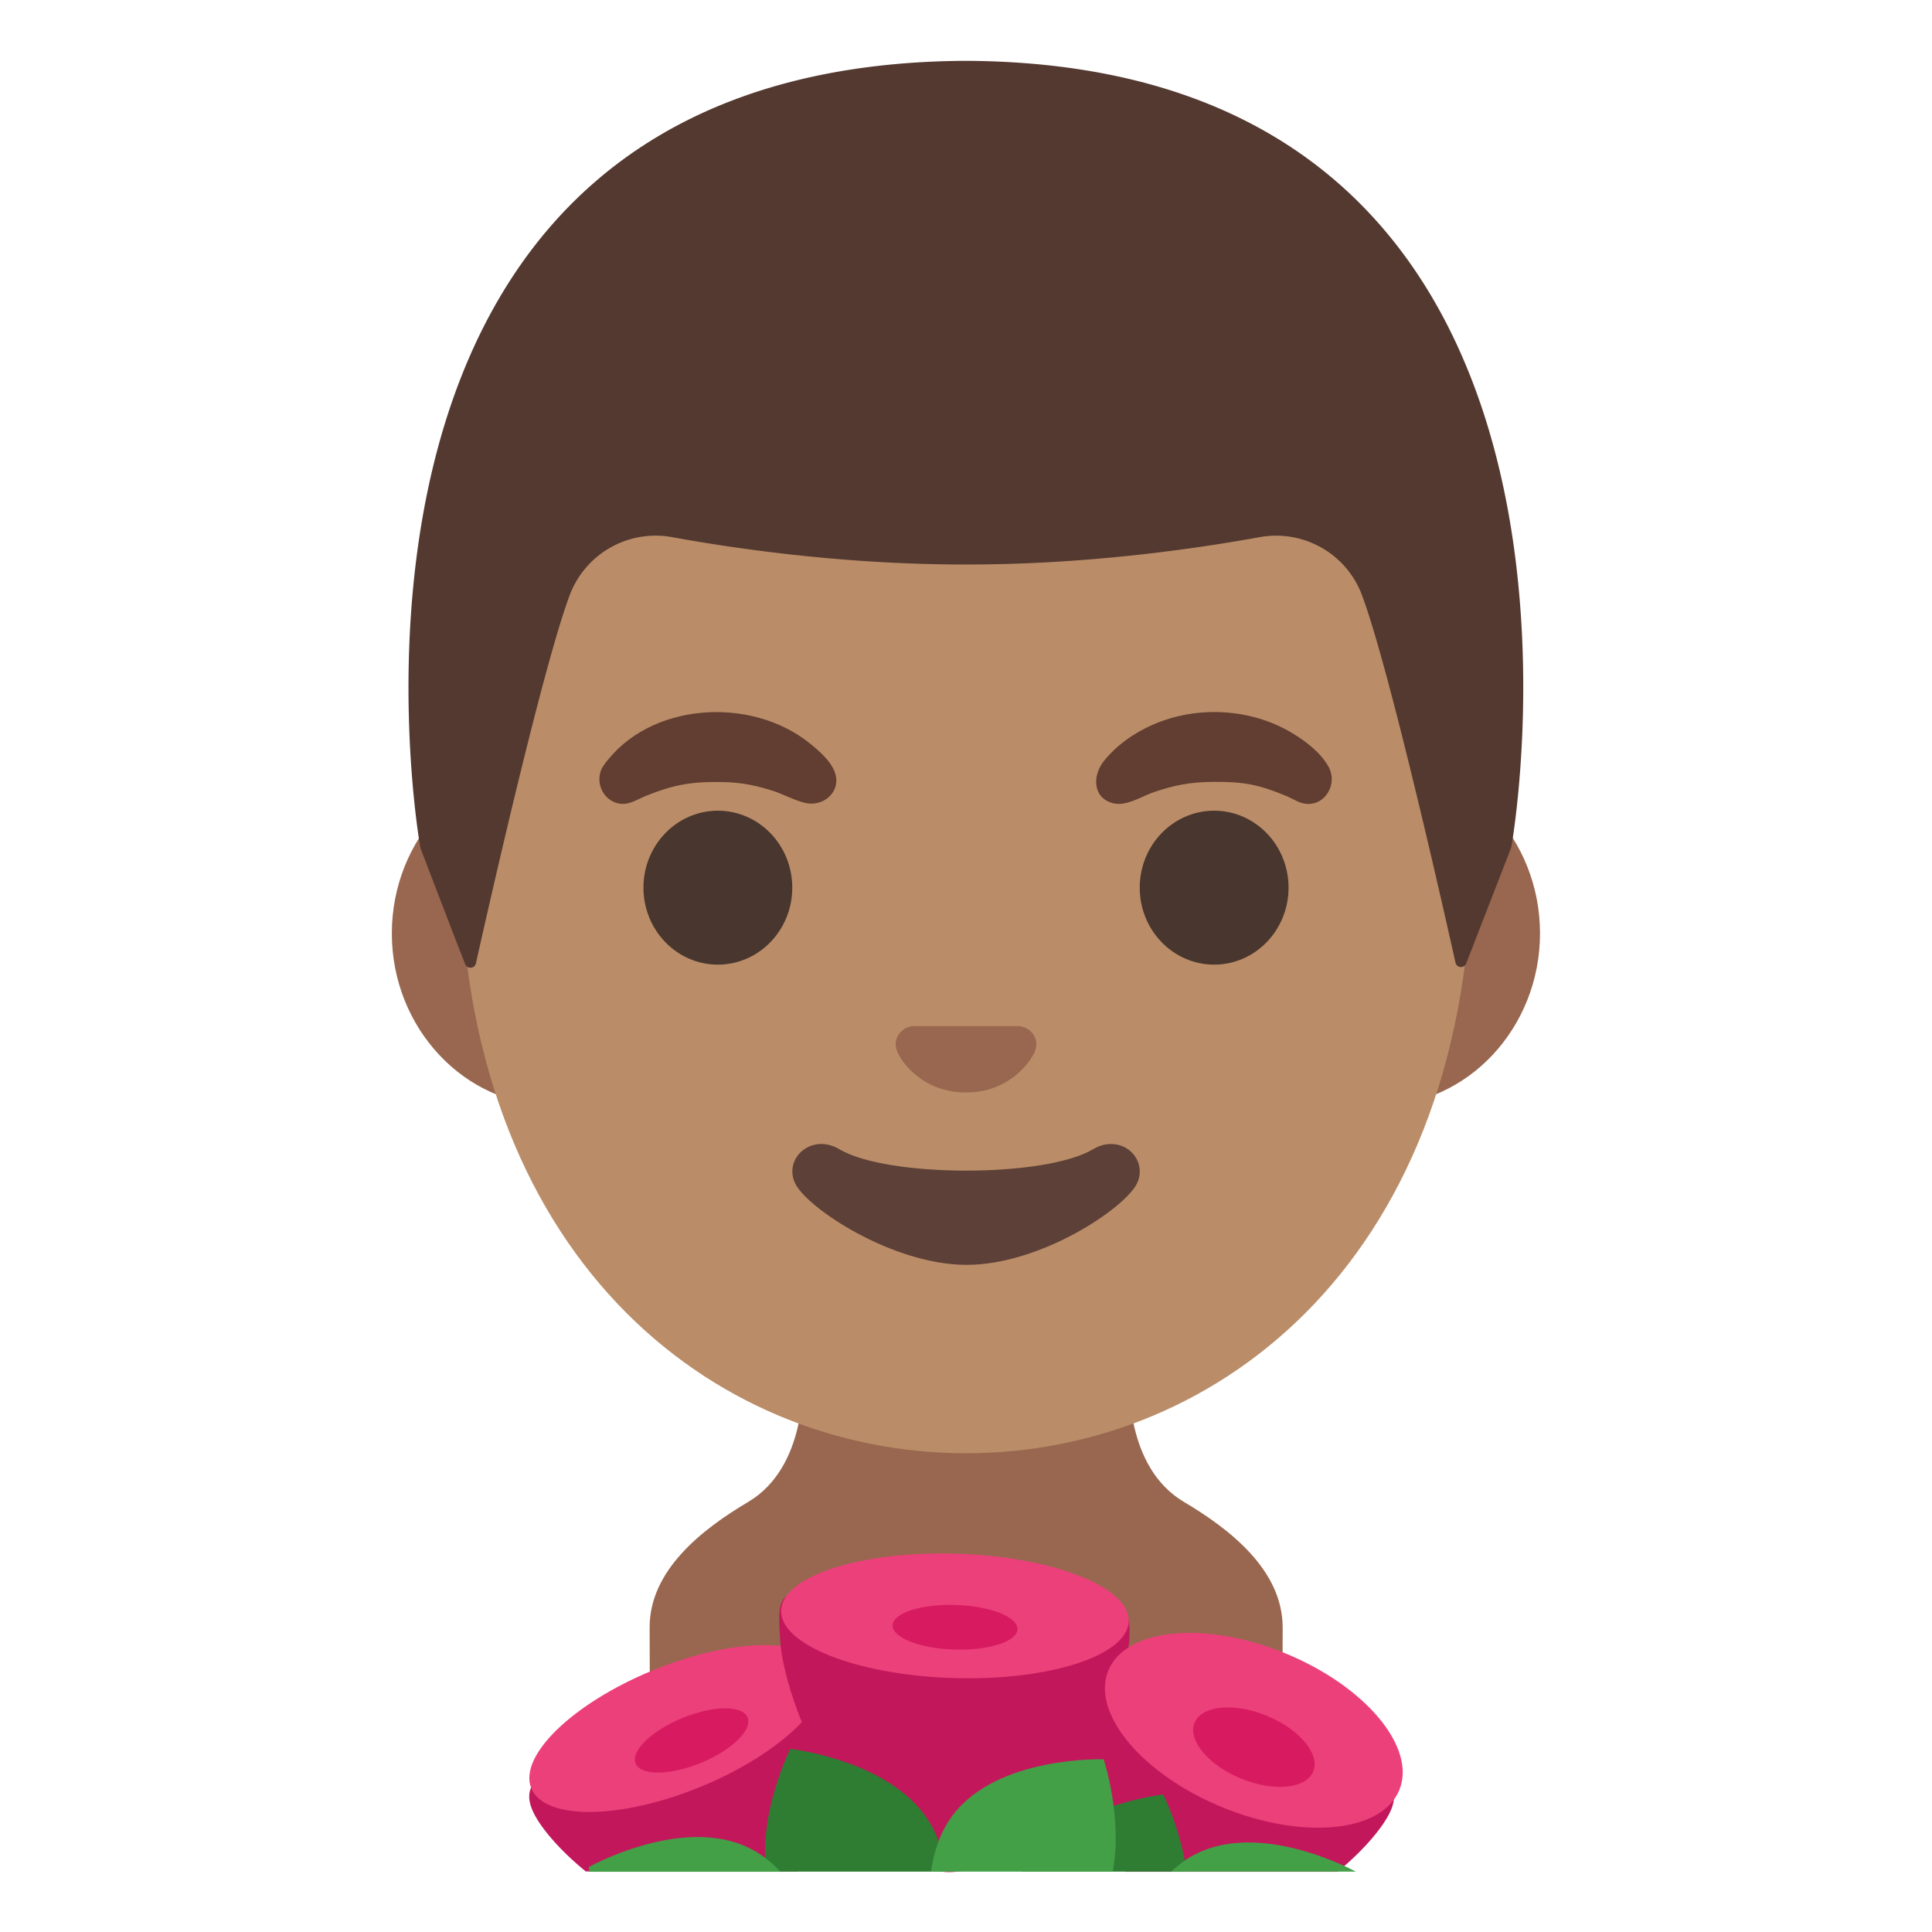 <svg xmlns="http://www.w3.org/2000/svg" width="3em" height="3em" viewBox="0 0 128 128"><linearGradient id="" x1="63.993" x2="63.993" y1="116.358" y2="-25.177" gradientTransform="matrix(1 0 0 -1 0 128)" gradientUnits="userSpaceOnUse"><stop offset="0" stop-color="#EEE"/><stop offset="1" stop-color="#BDBDBD"/></linearGradient><path fill="url(#)" d="M63.79 9C-.15 9 3.84 124 3.84 124h120.32S127.74 9 63.79 9"/><linearGradient id="" x1="63.998" x2="63.998" y1="33.398" y2="-.149" gradientTransform="matrix(1 0 0 -1 0 128)" gradientUnits="userSpaceOnUse"><stop offset=".178" stop-color="#FAFAFA"/><stop offset=".828" stop-color="#E0E0E0"/></linearGradient><path fill="url(#)" d="M113.13 98.06a8 8 0 0 0-6.3-3.05c-.62 0-1.25.07-1.86.22c-2.28.54-4.82 1.34-6.42 2.48c-1.12.79-2.43 1.24-3.76 1.24c-.61 0-1.21-.09-1.81-.28c-8.69-2.8-19.11-4.22-29.56-4.22h-.13c-10.2.01-20.42 1.21-29.04 3.78c-.57.17-1.15.25-1.73.25c-1.19 0-2.38-.35-3.37-1.05c-1.55-1.09-4.03-1.83-6.25-2.31a8.02 8.02 0 0 0-7.98 2.87c-2.95 3.74-6.98 9.54-6.98 13.4c0 3.77 3.32 6.57 3.32 8.5V124h103v-4.11c0-1.64 5.78-4.22 5.78-8.5c.01-3.84-3.96-9.58-6.91-13.33"/><path fill="#99674F" d="M78.43 99.5c-3.93-2.33-3.59-8.08-3.59-8.08c-.52-1.67-2.94-1.34-4.69-1.34H57.86c-1.75 0-4.17-.33-4.69 1.34c0 0 .33 5.75-3.59 8.08c-3.07 1.82-6.54 4.53-6.54 8.31c0 5.38.04 2.77.1 3.67c.05.73 10.46 1.01 20.87.93c10.41.08 20.82-.2 20.87-.93c.06-.9.1 1.71.1-3.67c-.01-3.78-3.48-6.49-6.55-8.31"/><path fill="#C2185B" d="M54.51 111.97c-1.21-2.95-4.94.24-10.26 2.42c-5.32 2.19-10.22 2.54-9 5.49c.45 1.09 1.79 2.67 3.56 4.11h14.07c2.27-3.9 2.52-9.86 1.63-12.02"/><ellipse cx="44.84" cy="114.52" fill="#EC407A" rx="10.42" ry="4.17" transform="rotate(-22.33 44.84 114.522)"/><ellipse cx="45.82" cy="115.31" fill="#D81B60" rx="4.01" ry="1.61" transform="rotate(-22.33 45.82 115.31)"/><path fill="#C2185B" d="M74.72 109.38c.27-1.35 0-2.33 0-2.33c-1.54-2-6.45-1.94-11.45-2.1c-4.69-.15-9.37-.74-11.2.82c-.65.55-.42 1.99-.38 2.88c.18 3.86 4.52 14.77 10.72 15.34h1.04c8.3-.67 10.51-10.9 11.27-14.61M63.44 124H62.4c.11.01.22.03.33.03c.24.01.48-.01.71-.03"/><ellipse cx="63.27" cy="107.06" fill="#EC407A" rx="4.12" ry="11.52" transform="rotate(-88.206 63.266 107.06)"/><ellipse cx="63.28" cy="107.81" fill="#D81B60" rx="1.48" ry="4.14" transform="rotate(-88.206 63.278 107.813)"/><path fill="#C2185B" d="M92.17 119.89c1.21-2.95-3.68-3.31-9-5.49s-9.05-5.38-10.26-2.42c-.89 2.16-.64 8.12 1.64 12.03h14.07c1.77-1.46 3.1-3.04 3.55-4.12"/><ellipse cx="83.07" cy="114.64" fill="#EC407A" rx="5.51" ry="10.42" transform="rotate(-67.67 83.067 114.64)"/><ellipse cx="83.07" cy="115.76" fill="#D81B60" rx="2.25" ry="4.25" transform="rotate(-67.67 83.067 115.754)"/><path fill="#2E7D32" d="M61.74 121c-2.37-4.36-9.38-5.13-9.38-5.13s-2.12 4.21-1.59 8.13h11.81c-.08-1.04-.32-2.07-.84-3"/><path fill="#43A047" d="M49.62 122.43C45.16 120.25 39 123.7 39 123.7s.02.11.06.31h12.65c-.59-.64-1.28-1.19-2.09-1.58"/><path fill="#2E7D32" d="M77.07 118.89s-6.99.77-9.37 5.11h10.92c-.39-2.79-1.55-5.11-1.55-5.11"/><path fill="#43A047" d="M73.12 116.56s-7.05-.25-10.02 3.73c-.82 1.1-1.23 2.4-1.42 3.71h12.04c.68-3.59-.6-7.44-.6-7.44m6.17 6.24c-.64.31-1.19.73-1.7 1.2h12.24c-.71-.38-6.37-3.25-10.54-1.2"/><path fill="#99674F" d="M91.33 50.43H36.67c-5.89 0-10.71 5.14-10.71 11.41s4.82 11.41 10.71 11.41h54.65c5.89 0 10.71-5.14 10.71-11.41s-4.81-11.41-10.7-11.41"/><path fill="#BA8D68" d="M64 11.07c-17.4 0-33.52 18.61-33.52 45.4c0 26.64 16.61 39.81 33.52 39.81S97.52 83.1 97.52 56.46c0-26.78-16.12-45.39-33.52-45.39"/><path fill="#613E31" d="M39.98 50.73c2.99-4.23 9.78-4.63 13.67-1.48c.62.5 1.44 1.2 1.68 1.98c.4 1.27-.82 2.26-2.01 1.96c-.76-.19-1.47-.6-2.22-.83c-1.37-.43-2.36-.55-3.59-.55c-1.82-.01-2.99.22-4.72.92c-.71.29-1.29.75-2.1.41c-.92-.39-1.27-1.58-.71-2.41m46.06 2.4c-.29-.13-.57-.29-.86-.41c-1.78-.74-2.79-.93-4.72-.92c-1.7.01-2.71.24-4.04.69c-.81.28-1.84.98-2.74.71c-1.32-.4-1.28-1.84-.56-2.76c.86-1.08 2.04-1.9 3.29-2.44c2.9-1.26 6.44-1.08 9.17.55c.89.53 1.86 1.26 2.4 2.18c.79 1.3-.4 3.03-1.94 2.4"/><g fill="#49362E"><ellipse cx="47.56" cy="58.81" rx="4.93" ry="5.1"/><ellipse cx="80.44" cy="58.81" rx="4.93" ry="5.1"/></g><path fill="#5D4037" d="M72.42 76.14c-3.18 1.89-13.63 1.89-16.81 0c-1.83-1.09-3.7.58-2.94 2.24c.75 1.63 6.44 5.42 11.37 5.42s10.55-3.79 11.3-5.42c.75-1.66-1.09-3.33-2.92-2.24"/><path fill="#99674F" d="M67.86 68.06c-.11-.04-.21-.07-.32-.08h-7.08c-.11.01-.22.04-.32.08c-.64.26-.99.92-.69 1.63s1.71 2.69 4.55 2.69s4.25-1.99 4.55-2.69c.3-.71-.05-1.37-.69-1.63"/><path fill="#543930" d="M64.01 4.03h-.04c-45.43.24-36.12 52.14-36.12 52.14s2.04 5.35 2.97 7.71c.13.34.63.3.71-.05c.97-4.34 4.46-19.73 6.22-24.41a6.075 6.075 0 0 1 6.79-3.83c4.45.81 11.55 1.81 19.37 1.81h.16c7.82 0 14.92-1 19.37-1.81c2.9-.53 5.76 1.08 6.79 3.83c1.75 4.66 5.22 19.96 6.2 24.36c.08.36.58.39.71.05l2.98-7.67c.02.01 9.33-51.89-36.11-52.13"/><radialGradient id="" cx="63.994" cy="80.901" r="38.092" gradientTransform="matrix(1 0 0 -1.128 0 138.37)" gradientUnits="userSpaceOnUse"><stop offset=".794" stop-color="#6D4C41" stop-opacity="0"/><stop offset="1" stop-color="#6D4C41"/></radialGradient><path fill="url(#)" d="M100.14 56.17s-2.05 5.37-2.98 7.73c-.13.33-.62.3-.7-.06c-.96-4.32-4.45-19.73-6.22-24.42c-1.03-2.75-3.89-4.36-6.79-3.83C79 36.4 71.9 37.4 64.08 37.4h-.17c-7.83 0-14.92-1-19.37-1.81a6.09 6.09 0 0 0-6.8 3.83c-1.75 4.67-5.23 19.99-6.21 24.38c-.08.35-.57.38-.71.05l-2.97-7.68s-2.16-12.03.67-24.54c.87-3.8 2.19-7.65 4.18-11.21c4.38-7.86 11.99-14.36 24.98-15.99c.09-.01.18-.03.27-.04h.03c1.26-.15 2.56-.25 3.92-.31c.68-.03 1.37-.05 2.08-.05h.03c16.89.09 26.22 7.32 31.26 16.37c2 3.56 3.33 7.41 4.19 11.22c2.84 12.51.68 24.55.68 24.55"/><linearGradient id="" x1="63.99" x2="63.99" y1="113.799" y2="103.315" gradientTransform="matrix(1 0 0 -1 0 128)" gradientUnits="userSpaceOnUse"><stop offset=".253" stop-color="#FFF"/><stop offset="1" stop-color="#E0E0E0"/></linearGradient><path fill="url(#)" d="M99.46 31.62c-3.31-2.03-16.93-9.63-35.46-9.63c-18.58 0-32.22 7.64-35.48 9.64c.87-3.8 2.19-7.65 4.18-11.21c3.07-1.53 14.5-6.58 31.3-6.58c16.73 0 28.13 5 31.27 6.56c2 3.56 3.33 7.41 4.19 11.22"/></svg>